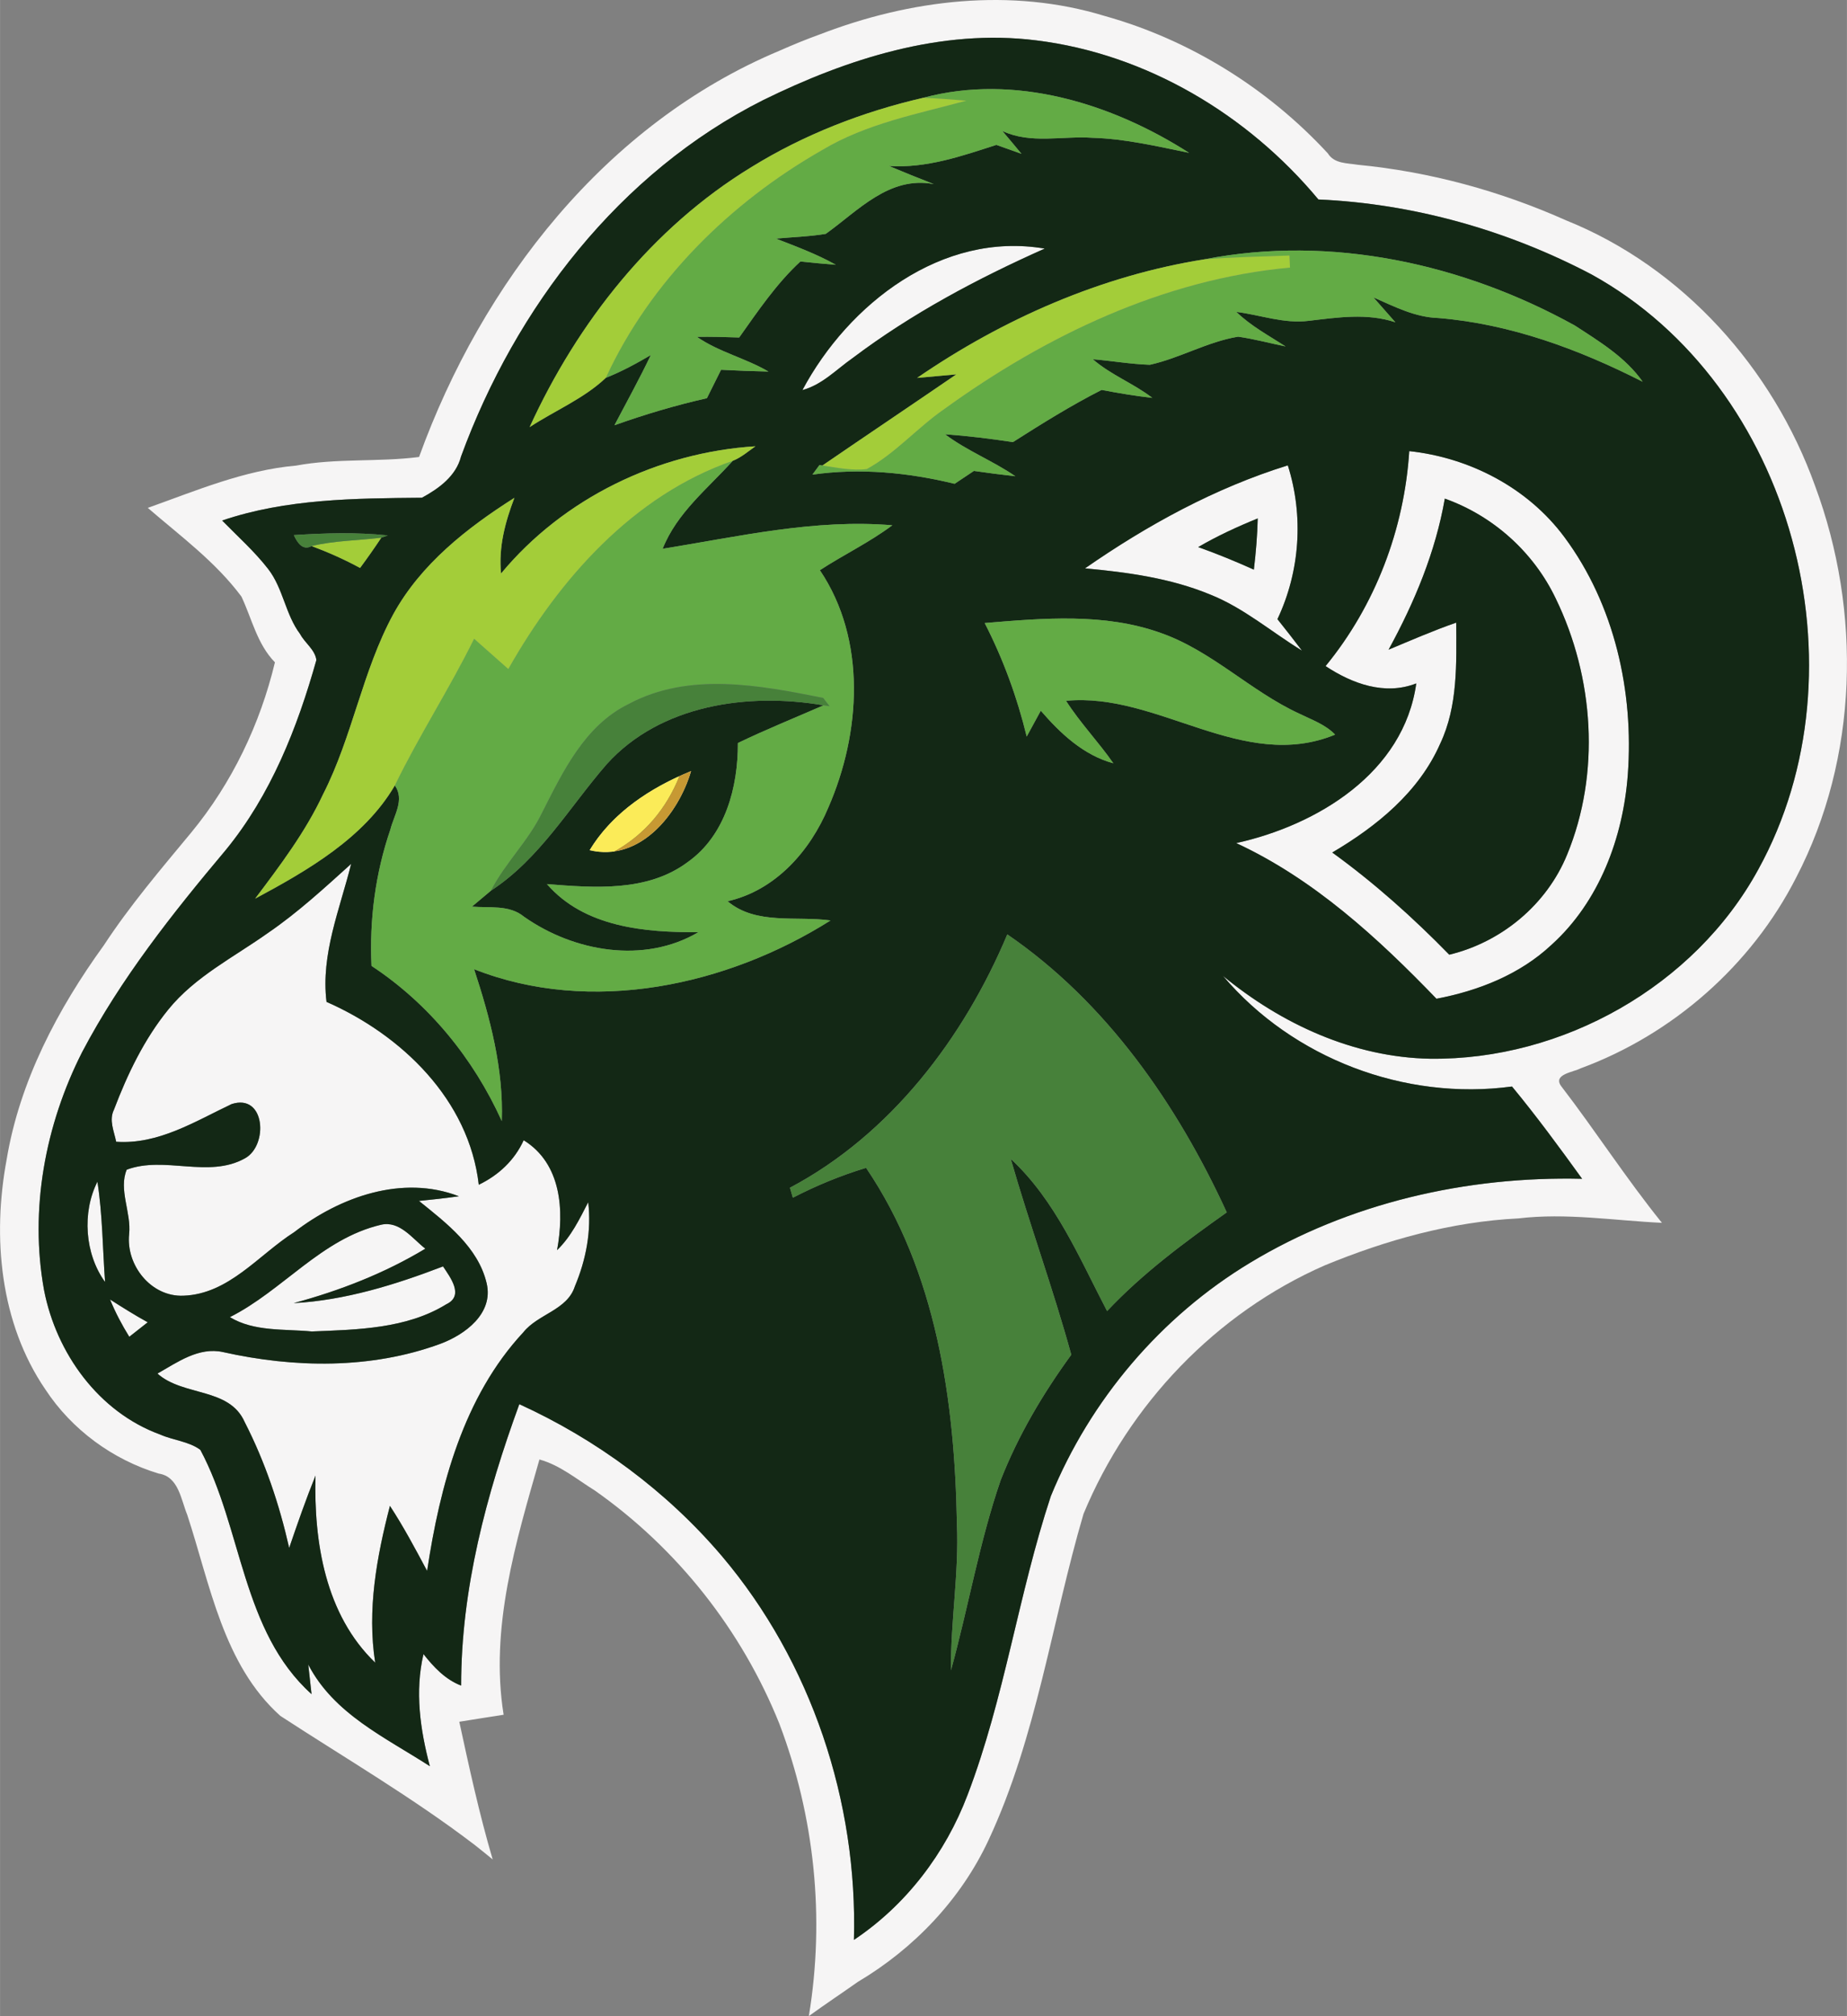 <?xml version="1.0" encoding="UTF-8"?>
<!DOCTYPE svg PUBLIC "-//W3C//DTD SVG 1.1//EN" "http://www.w3.org/Graphics/SVG/1.1/DTD/svg11.dtd">
<!-- Creator: CorelDRAW 2018 (64-Bit) -->
<svg xmlns="http://www.w3.org/2000/svg" xml:space="preserve" width="7.552in" height="8.238in" version="1.1" style="shape-rendering:geometricPrecision; text-rendering:geometricPrecision; image-rendering:optimizeQuality; fill-rule:evenodd; clip-rule:evenodd"
viewBox="0 0 5957.09 6498.5"
 xmlns:xlink="http://www.w3.org/1999/xlink">
 <rect x="0" y="0" width="5957.09" height="6498.5" fill="#808080" stroke="none"/>
 <defs>
  <style type="text/css">
   <![CDATA[
    .str0 {stroke:#2B2A29;stroke-width:5.47;stroke-miterlimit:2.613}
    .fil5 {fill:none}
    .fil6 {fill:#C79933}
    .fil7 {fill:#FBEB58}
    .fil1 {fill:#132815;fill-rule:nonzero}
    .fil4 {fill:#47813A;fill-rule:nonzero}
    .fil2 {fill:#63AB45;fill-rule:nonzero}
    .fil3 {fill:#A3CD39;fill-rule:nonzero}
    .fil0 {fill:#F6F5F5;fill-rule:nonzero}
   ]]>
  </style>
 </defs>
 <g id="Layer_x0020_1">
  <g id="_1127094208">
   <g>
    <g>
     <g>
      <path class="fil0" d="M2644.87 110.65c290.95,-112.13 616.17,-151.58 918.03,-59.18 275.13,76.83 526.12,233.34 719.74,442.8 21.03,34 62.3,31.14 96.56,36.85 231.78,22.32 459.4,84.36 671.73,179.09 376.09,151.06 667.56,477.05 803.31,856 150.8,405.17 140.16,876 -60.99,1262.46 -143.79,282.39 -398.15,505.87 -695.6,615.14 -21.81,11.94 -89.55,18.69 -62.82,56.59 111.35,144.83 210.5,299 325.48,441.24 -154.17,-7.27 -308.6,-32.7 -462.78,-14.27 -215.69,10.64 -426.45,69.56 -625.27,151.58 -350.66,153.66 -631.23,447.99 -777.62,800.98 -102.78,349.63 -150.8,717.93 -305.75,1050.15 -89.02,191.82 -241.12,350.92 -422.29,458.37 -52.17,36.85 -105.89,72.41 -157.81,110.05 52.17,-316.66 18.69,-642.4 -95,-941.92 -121.21,-301.86 -329.37,-565.3 -595.41,-752.18 -57.88,-35.82 -111.6,-81.51 -178.57,-99.93 -76.31,266.04 -160.41,543.76 -115.51,822.78 -47.76,7.27 -95.25,15.05 -143.01,22.58 32.19,148.73 64.63,297.71 107.72,443.84 -19.47,-16.09 -39.2,-31.92 -58.92,-47.5 -199.6,-152.09 -416.07,-278.5 -626.04,-415.28 -184.29,-165.08 -226.33,-423.59 -300.31,-648.36 -20.24,-49.05 -27.77,-123.02 -91.88,-132.63 -148.21,-44.65 -280.32,-141.45 -365.45,-270.97 -146.65,-214.39 -171.83,-491.07 -125.1,-741.28 42.05,-252.81 164.55,-484.85 313.54,-690.67 84.36,-128.74 184.55,-246.06 282.66,-364.41 130.56,-158.59 221.4,-348.32 269.16,-547.66 -57.36,-58.66 -74.23,-140.16 -107.97,-211.8 -83.32,-112.13 -197.27,-195.44 -302.12,-286.03 156.25,-55.55 311.2,-121.73 478.35,-136.27 131.07,-24.4 265.01,-10.9 396.6,-27.78 203.49,-561.67 601.9,-1075.06 1163.57,-1309.96 42.83,-18.94 85.91,-36.6 129.78,-52.43zm-184.02 212.31l0 0c-462.53,232.56 -797.87,667.83 -973.84,1148.26 -16.1,63.33 -71.64,103.56 -126.14,133.15 -216.21,2.07 -437.09,3.11 -644.47,73.45 50.35,51.39 104.34,99.41 148.46,156.26 48.54,62.55 55.54,146.65 103.04,209.71 15.31,28.81 48.28,50.35 52.43,83.84 -61.52,218.8 -146.91,435.01 -292.52,612.54 -171.57,204.01 -338.45,414.51 -463.04,651.22 -119.14,234.64 -170.01,507.17 -122.77,767.23 39.45,203.23 176.24,393.22 374.54,465.38 42.05,18.7 92.15,21.81 129.52,49.32 136,253.84 133.15,584.52 358.69,787.48 -2.59,-23.88 -8.04,-71.64 -10.64,-95.51 82.8,159.88 248.65,234.89 392.19,327.81 -31.15,-117.83 -48.79,-241.12 -20.51,-361.3 33.22,42.05 70.34,81.75 121.47,101.49 -0.26,-311.2 81.5,-616.7 187.66,-907.14 249.17,113.68 475.24,280.32 653.04,489.25 288.88,340.8 438.9,792.41 426.18,1237.55 168.19,-112.13 295.11,-279.02 366.49,-467.19 119.4,-312.24 163.78,-646.55 268.63,-963.2 127.19,-310.42 355.07,-578.8 642.65,-752.19 320.03,-193.37 698.72,-279.54 1070.92,-270.71 -72.93,-100.97 -146.65,-201.41 -226.07,-297.45 -345.72,46.72 -706.76,-90.33 -932.31,-356.63 188.43,154.96 421.25,262.67 668.35,267.08 426.44,5.19 852.63,-233.6 1058.19,-609.95 355.59,-644.46 112.39,-1558.87 -537.27,-1917.83 -271.49,-142.75 -574.38,-228.41 -881.44,-241.9 -227.63,-273.57 -554.93,-469.27 -910.51,-512.88 -305.5,-38.41 -609.69,59.44 -880.92,192.85z"/>
     </g>
     <path class="fil0" d="M2588.02 1257.35c148.72,-278.23 450.32,-512.61 781.51,-456.03 -217.24,96.82 -428.52,208.94 -619.03,352.48 -52.43,36.6 -98.63,86.43 -162.48,103.56z"/>
     <g>
      <path class="fil0" d="M4545.31 1454.09c195.18,21.03 382.58,118.36 500.41,277.2 161.44,217.24 224.25,497.82 204.53,765.16 -15.06,203.23 -92.15,410.09 -246.05,548.95 -101.74,95.51 -235.67,148.21 -371.17,173.9 -189.47,-196.48 -395.56,-385.7 -645.77,-501.71 261.63,-57.88 540.65,-226.85 580.62,-514.7 -101.49,39.71 -206.87,0.78 -292.52,-55.8 160.4,-195.44 253.84,-441.25 269.94,-693.01zm-66.71 640.06l0 0c72.15,-30.11 144.05,-61.52 218.29,-87.2 0.52,130.81 5.71,268.63 -51.65,389.85 -68.53,156.25 -204.79,266.56 -348.32,351.18 135.49,97.85 260.59,209.72 377.39,329.37 168.45,-40.49 314.06,-161.18 379.98,-322.11 108.49,-262.67 86.95,-571.79 -36.34,-825.64 -71.38,-149.76 -201.93,-266.82 -357.92,-322.36 -30.11,172.34 -97.85,334.31 -181.43,486.92z"/>
     </g>
     <g>
      <path class="fil0" d="M3499.57 1832c201.42,-139.89 419.18,-259.03 654.07,-331.96 51.65,162.74 39.46,341.57 -33.47,495.75 26.73,33.48 53.21,67.22 79.16,101.48 -98.88,-60.47 -188.17,-138.08 -296.92,-181.17 -127.7,-52.69 -266.04,-71.38 -402.83,-84.1zm364.94 -68.52l0 0c60.74,21.54 120.69,46.2 179.61,72.68 6.49,-54.77 11.16,-109.79 12.46,-165.08 -65.93,26.74 -130.56,56.59 -192.07,92.4z"/>
     </g>
     <path class="fil0" d="M1901.76 2740.44c73.71,-121.99 197.78,-202.2 327.3,-255.14 -40.75,139.12 -165.33,294.07 -327.3,255.14z"/>
     <path class="fil0" d="M864.85 3006.74c96.03,-65.67 181.43,-144.57 267.6,-222.18 -36.34,146.13 -98.37,291.22 -79.43,444.87 242.16,106.42 459.67,315.36 491.08,589.44 63.59,-30.63 115.5,-78.91 144.83,-143.53 122.24,75.53 131.07,226.85 107.71,354.29 45.16,-43.6 72.41,-99.93 100.44,-154.69 10.9,92.66 -7,185.84 -43.08,271.49 -24.66,76.83 -118.88,88.77 -166.11,147.95 -193.37,207.64 -269.16,495.74 -310.43,769.31 -37.89,-71.11 -75.79,-142.23 -119.91,-209.71 -42.57,164.03 -74.23,335.86 -47.5,505.34 -161.18,-154.69 -198.3,-389.32 -192.59,-602.94 -30.88,76.57 -58.14,154.69 -84.88,233.08 -31.66,-139.9 -77.86,-277.73 -143.53,-405.69 -49.57,-112.38 -197.78,-82.02 -281.36,-156.25 64.11,-36.34 133.41,-86.69 211.53,-69.3 229.96,51.39 477.06,55.55 700.54,-26.47 79.68,-29.59 172.6,-97.6 149.76,-195.19 -27.25,-116.29 -129.78,-194.15 -218.29,-265.52 43.09,-4.16 85.91,-9.09 128.74,-15.06 -182.72,-70.34 -383.62,2.07 -531.31,115.75 -115.24,73.46 -210.75,199.86 -357.66,204.79 -104.09,4.15 -185.06,-98.38 -174.68,-198.3 7.53,-69.3 -34.78,-143.27 -7.79,-207.9 121.74,-45.68 263.97,29.07 381.28,-36.59 76.05,-41.27 66.19,-210.24 -42.82,-174.94 -117.84,55.8 -236.45,131.07 -372.46,121.46 -6.75,-34 -23.88,-69.3 -7.27,-103.04 43.61,-114.73 97.6,-227.37 175.2,-322.88 86.69,-106.94 212.31,-169.23 322.36,-247.61z"/>
     <path class="fil0" d="M338.74 4132.41c-65.67,-90.58 -74.75,-224.51 -24.66,-323.4 16.61,106.94 16.87,215.69 24.66,323.4z"/>
     <path class="fil0" d="M1228.48 3947.88c60.21,-14.27 101.22,44.38 143.27,77.08 -131.85,79.42 -276.43,135.49 -424.62,175.46 166.11,-9.09 327.29,-59.18 481.72,-118.36 22.84,34.79 69.3,94.22 10.65,121.99 -128.74,79.43 -287.33,81.76 -433.98,87.73 -87.99,-8.56 -186.1,1.3 -264.22,-46.2 170.52,-85.65 295.37,-252.81 487.18,-297.71z"/>
     <path class="fil0" d="M354.83 4188.74c39.97,25.43 79.94,50.61 121.47,73.45 -19.73,15.57 -39.72,31.15 -59.44,46.72 -23.88,-38.41 -44.9,-78.39 -62.03,-120.17z"/>
    </g>
    <g>
     <g>
      <path class="fil1" d="M2460.84 322.96c271.23,-133.41 575.43,-231.26 880.92,-192.85 355.58,43.61 682.88,239.31 910.51,512.88 307.05,13.49 609.95,99.15 881.44,241.9 649.67,358.96 892.86,1273.37 537.27,1917.83 -205.56,376.36 -631.75,615.15 -1058.19,609.95 -247.1,-4.42 -479.92,-112.13 -668.35,-267.08 225.55,266.3 586.58,403.35 932.31,356.63 79.43,96.04 153.14,196.48 226.07,297.45 -372.2,-8.82 -750.88,77.35 -1070.92,270.71 -287.59,173.39 -515.47,441.76 -642.65,752.19 -104.86,316.66 -149.24,650.96 -268.63,963.2 -71.38,188.17 -198.3,355.07 -366.49,467.19 12.71,-445.14 -137.3,-896.76 -426.18,-1237.55 -177.8,-208.93 -403.87,-375.57 -653.04,-489.25 -106.16,290.44 -187.92,595.93 -187.66,907.14 -51.13,-19.73 -88.25,-59.44 -121.47,-101.49 -28.29,120.18 -10.65,243.46 20.51,361.3 -143.54,-92.92 -309.39,-167.93 -392.19,-327.81 2.6,23.87 8.05,71.63 10.64,95.51 -225.55,-202.97 -222.69,-533.64 -358.69,-787.48 -37.38,-27.51 -87.47,-30.62 -129.52,-49.32 -198.3,-72.15 -335.09,-262.14 -374.54,-465.38 -47.24,-260.07 3.63,-532.6 122.77,-767.23 124.58,-236.71 291.47,-447.21 463.04,-651.22 145.61,-177.53 231,-393.74 292.52,-612.54 -4.15,-33.48 -37.12,-55.02 -52.43,-83.84 -47.5,-63.06 -54.5,-147.16 -103.04,-209.71 -44.12,-56.84 -98.11,-104.87 -148.46,-156.26 207.38,-70.34 428.26,-71.38 644.47,-73.45 54.5,-29.59 110.05,-69.82 126.14,-133.15 175.97,-480.43 511.32,-915.7 973.84,-1148.26zm517.28 -7.79l0 0c-195.18,44.9 -384.65,118.36 -555.18,223.74 -319.77,194.92 -560.11,500.16 -714.81,837.83 81.24,-53.21 175.2,-91.88 245.8,-158.85 50.61,-19.98 98.38,-45.94 145.1,-73.45 -36.61,76.83 -77.87,151.32 -117.32,226.33 97.59,-34.78 197,-64.37 298.23,-87.21 15.32,-30.63 30.37,-61.26 45.68,-91.63 50.87,2.6 101.74,4.67 152.88,5.72 -73.98,-43.35 -159.88,-62.82 -230.74,-111.87 45.42,-0.78 90.84,0.52 136.27,2.08 60.74,-85.39 119.91,-173.38 197.51,-245.02 37.89,4.15 76.05,7.52 114.2,10.64 -61.52,-34.52 -127.7,-58.92 -193.11,-84.35 53.47,-4.93 107.46,-6.49 160.66,-15.31 105.38,-75.27 204.53,-187.4 348.32,-160.41 -48.54,-18.95 -96.81,-38.41 -144.57,-58.4 120.7,7.79 233.86,-31.66 346.5,-68 26.99,9.6 53.99,19.2 80.98,28.8 -20.51,-24.91 -41.01,-49.31 -61.77,-73.71 91.88,43.09 193.37,15.31 290.7,22.06 105.64,3.12 208.68,27.52 311.73,48.54 -249.96,-159.88 -563.23,-256.44 -857.05,-177.54zm-390.1 942.17l0 0c63.85,-17.13 110.05,-66.96 162.48,-103.56 190.51,-143.54 401.79,-255.66 619.03,-352.48 -331.19,-56.58 -632.79,177.8 -781.51,456.03zm1296.99 -421.51l0 0c-333,52.7 -649.92,192.07 -927.12,382.33 31.66,-2.86 94.99,-8.57 126.66,-11.43 -143.79,98.38 -288.36,195.44 -432.15,293.82l-9.34 -1.56c-5.71,7.78 -17.13,23.1 -22.84,30.88 153.4,-21.8 308.62,-7 458.63,29.59 20.76,-13.76 41.53,-27.78 62.3,-41.53 44.64,6.49 89.02,12.2 133.67,17.14 -72.68,-49.84 -155.99,-82.02 -226.85,-135.23 73.19,5.19 146.39,14.27 219.07,25.18 93.44,-59.44 187.39,-118.1 286.03,-168.19 54.25,10.38 108.75,19.47 163.52,25.69 -60.48,-46.72 -133.93,-73.97 -191.82,-124.58 61.26,5.2 122.25,15.83 183.77,17.91 97.33,-21.54 185.58,-74.23 284.73,-90.59 51.65,7.27 102,21.03 153.14,31.41 -54.25,-35.04 -112.13,-65.93 -158.85,-111.35 77.61,9.86 154.17,38.93 233.6,28.81 92.92,-10.9 187.92,-25.7 279.28,4.67 -17.65,-19.99 -52.95,-60.22 -70.6,-80.2 67.23,29.58 134.19,64.11 209.2,66.45 232.04,18.94 453.18,100.71 659.26,205.56 -55.28,-78.91 -139.64,-129.78 -219.06,-181.42 -359.74,-199.08 -786.45,-293.04 -1194.2,-213.36zm-2269.01 1012.78l0 0c-8.57,-84.35 13.24,-166.12 43.08,-243.98 -153.14,97.07 -301.86,213.61 -390.63,375.06 -99.93,183.5 -131.6,394.78 -226.59,580.62 -57.1,121.99 -138.6,229.44 -219.06,336.38 168.97,-90.84 351.18,-195.19 450.58,-364.93 32.45,45.95 -2.85,96.03 -14.54,142.5 -48.27,140.94 -67.74,290.44 -60.74,439.17 185.06,121.73 329.12,298.75 420.22,500.16 5.97,-167.41 -37.38,-331.97 -89.28,-489.52 376.87,148.72 815.77,53.47 1149.56,-157.03 -110.31,-15.57 -239.83,15.57 -331.96,-62.03 154.43,-34.78 266.3,-161.7 325.22,-302.64 104.6,-239.83 123.8,-539.87 -27.52,-764.38 76.83,-50.1 160.15,-89.8 233.6,-144.83 -249.43,-21.03 -496.01,36.34 -740.77,75.79 45.95,-116.02 145.35,-193.89 226.34,-283.69 26.99,-10.64 49.31,-30.11 72.93,-46.72 -313.8,19.72 -619.04,167.15 -820.45,410.09zm2929.31 -394.52l0 0c-16.1,251.76 -109.54,497.57 -269.94,693.01 85.65,56.58 191.03,95.51 292.52,55.8 -39.97,287.84 -319,456.81 -580.62,514.7 250.21,116.02 456.3,305.23 645.77,501.71 135.49,-25.69 269.42,-78.38 371.17,-173.9 153.91,-138.86 231,-345.72 246.05,-548.95 19.72,-267.35 -43.09,-547.92 -204.53,-765.16 -117.83,-158.84 -305.24,-256.18 -500.41,-277.2zm-1045.75 377.9l0 0c136.79,12.72 275.13,31.41 402.83,84.1 108.75,43.09 198.04,120.7 296.92,181.17 -25.95,-34.26 -52.43,-68 -79.16,-101.48 72.93,-154.18 85.13,-333.01 33.47,-495.75 -234.89,72.93 -452.66,192.07 -654.07,331.96zm-2551.92 -107.19l0 0c10.38,22.84 28.29,51.65 57.1,35.3 53.73,19.98 106.16,43.34 156.51,70.59 23.62,-31.92 46.46,-64.37 68.52,-97.59 5.2,-1.82 15.58,-5.45 20.77,-7.27 -100.71,-10.65 -202.19,-7.53 -302.9,-1.04zm2228.26 283.43l0 0c59.7,116.28 104.6,239.05 135.49,365.97 15.05,-27.77 30.37,-55.55 45.43,-83.32 63.59,73.45 137.56,143.27 234.11,169.49 -48.27,-69.3 -107.19,-130.29 -152.61,-201.42 297.18,-28.55 569.2,231.52 867.95,109.01 -32.19,-33.22 -76.57,-48.28 -117.06,-68.26 -156.51,-72.41 -280.83,-201.67 -444.87,-259.29 -182.21,-65.41 -379.47,-47.76 -568.42,-32.19zm-2311.06 998.5l0 0c-110.05,78.38 -235.67,140.67 -322.36,247.61 -77.61,95.51 -131.6,208.15 -175.2,322.88 -16.61,33.74 0.52,69.04 7.27,103.04 136.01,9.61 254.62,-65.66 372.46,-121.46 109.01,-35.3 118.87,133.67 42.82,174.94 -117.31,65.66 -259.55,-9.09 -381.28,36.59 -26.99,64.63 15.32,138.6 7.79,207.9 -10.38,99.93 70.59,202.45 174.68,198.3 146.91,-4.93 242.42,-131.34 357.66,-204.79 147.69,-113.68 348.58,-186.1 531.31,-115.75 -42.83,5.97 -85.65,10.9 -128.74,15.06 88.51,71.37 191.04,149.24 218.29,265.52 22.84,97.59 -70.08,165.59 -149.76,195.19 -223.48,82.02 -470.57,77.86 -700.54,26.47 -78.13,-17.39 -147.43,32.96 -211.53,69.3 83.57,74.24 231.78,43.87 281.36,156.25 65.66,127.96 111.86,265.78 143.53,405.69 26.74,-78.39 53.99,-156.51 84.88,-233.08 -5.71,213.61 31.41,448.25 192.59,602.94 -26.73,-169.48 4.93,-341.31 47.5,-505.34 44.12,67.48 82.02,138.6 119.91,209.71 41.27,-273.57 117.06,-561.67 310.43,-769.31 47.23,-59.18 141.45,-71.12 166.11,-147.95 36.08,-85.65 53.99,-178.83 43.08,-271.49 -28.03,54.76 -55.28,111.09 -100.44,154.69 23.36,-127.44 14.53,-278.76 -107.71,-354.29 -29.34,64.63 -81.24,112.91 -144.83,143.53 -31.41,-274.09 -248.91,-483.03 -491.08,-589.44 -18.94,-153.65 43.09,-298.75 79.43,-444.87 -86.17,77.61 -171.57,156.51 -267.6,222.18zm2383.99 5.19l0 0c-140.42,334.05 -376.87,644.99 -701.05,816.55 2.33,8.05 7,24.14 9.34,32.19 75.79,-39.19 154.69,-71.64 236.19,-96.3 227.62,335.09 286.03,751.92 293.03,1148.26 7.01,157.55 -20.76,313.8 -19.2,471.35 56.32,-203.75 91.36,-412.95 160.4,-613.06 56.59,-144.32 136.27,-278.77 227.63,-404.13 -58.4,-212.57 -134.45,-419.69 -195.19,-631.23 144.05,133.15 221.4,319.51 310.69,490.55 114.98,-122.25 249.69,-221.66 385.95,-318.22 -159.89,-348.05 -388.29,-677.43 -707.8,-895.98zm-2910.1 1120.49l0 0c-7.79,-107.71 -8.05,-216.46 -24.66,-323.4 -50.09,98.89 -41.01,232.82 24.66,323.4zm889.74 -184.54l0 0c-191.81,44.9 -316.65,212.05 -487.18,297.71 78.12,47.49 176.23,37.63 264.22,46.2 146.65,-5.97 305.24,-8.3 433.98,-87.73 58.65,-27.77 12.2,-87.21 -10.65,-121.99 -154.43,59.18 -315.61,109.27 -481.72,118.36 148.2,-39.97 292.77,-96.04 424.62,-175.46 -42.05,-32.7 -83.06,-91.36 -143.27,-77.08zm-873.65 240.87l0 0c17.13,41.78 38.16,81.76 62.03,120.17 19.72,-15.57 39.71,-31.15 59.44,-46.72 -41.53,-22.84 -81.5,-48.02 -121.47,-73.45z"/>
     </g>
     <path class="fil1" d="M4478.6 2094.15c83.58,-152.61 151.32,-314.58 181.43,-486.92 155.99,55.54 286.55,172.6 357.92,322.36 123.29,253.85 144.83,562.97 36.34,825.64 -65.92,160.93 -211.53,281.62 -379.98,322.11 -116.8,-119.65 -241.9,-231.52 -377.39,-329.37 143.53,-84.62 279.79,-194.93 348.32,-351.18 57.36,-121.21 52.16,-259.03 51.65,-389.85 -74.24,25.69 -146.13,57.1 -218.29,87.2z"/>
     <path class="fil1" d="M3864.5 1763.48c61.52,-35.82 126.14,-65.66 192.07,-92.4 -1.3,55.29 -5.97,110.31 -12.46,165.08 -58.92,-26.47 -118.87,-51.13 -179.61,-72.68z"/>
     <g>
      <path class="fil1" d="M1956.79 2463.23c173.13,-191.81 455.78,-231.52 699.24,-189.73 -92.15,40.23 -185.59,77.86 -276.17,121.47 0.52,141.72 -39.97,297.19 -161.18,383.35 -130.04,97.6 -302.12,83.58 -454.74,71.38 120.43,139.11 316.91,156.51 488.74,154.95 -175.2,103.3 -401.79,63.33 -562.45,-49.57 -47.5,-39.45 -111.6,-27.77 -168.19,-32.7 15.31,-12.97 45.94,-38.41 61.26,-51.39 157.55,-102.78 252.8,-268.89 373.49,-407.76zm-55.03 277.21l0 0c161.97,38.93 286.55,-116.02 327.3,-255.14 -129.52,52.94 -253.59,133.15 -327.3,255.14z"/>
     </g>
    </g>
    <g>
     <path class="fil2" d="M2978.13 315.18c293.82,-78.9 607.1,17.65 857.05,177.54 -103.05,-21.02 -206.09,-45.42 -311.73,-48.54 -97.33,-6.75 -198.82,21.03 -290.7,-22.06 20.76,24.4 41.27,48.79 61.77,73.71 -26.99,-9.6 -53.99,-19.2 -80.98,-28.8 -112.64,36.34 -225.81,75.79 -346.5,68 47.76,19.99 96.04,39.46 144.57,58.4 -143.79,-26.99 -242.94,85.13 -348.32,160.41 -53.21,8.82 -107.19,10.38 -160.66,15.31 65.41,25.43 131.6,49.83 193.11,84.35 -38.16,-3.11 -76.31,-6.49 -114.2,-10.64 -77.61,71.64 -136.78,159.63 -197.51,245.02 -45.43,-1.56 -90.85,-2.86 -136.27,-2.08 70.86,49.05 156.76,68.52 230.74,111.87 -51.13,-1.05 -102.01,-3.12 -152.88,-5.72 -15.31,30.37 -30.36,61 -45.68,91.63 -101.22,22.84 -200.64,52.43 -298.23,87.21 39.45,-75.01 80.72,-149.5 117.32,-226.33 -46.72,27.51 -94.48,53.47 -145.1,73.45 143.53,-311.46 401.27,-565.31 697.42,-734.01 142.75,-85.65 307.05,-116.28 465.38,-159.37 -46.2,-3.89 -92.4,-7.53 -138.61,-9.34z"/>
     <path class="fil2" d="M3885.01 835.84c407.75,-79.68 834.46,14.28 1194.2,213.36 79.42,51.65 163.78,102.52 219.06,181.42 -206.08,-104.86 -427.22,-186.62 -659.26,-205.56 -75.01,-2.34 -141.97,-36.86 -209.2,-66.45 17.65,19.98 52.95,60.21 70.6,80.2 -91.36,-30.37 -186.36,-15.58 -279.28,-4.67 -79.43,10.12 -155.99,-18.95 -233.6,-28.81 46.72,45.42 104.6,76.3 158.85,111.35 -51.14,-10.38 -101.49,-24.14 -153.14,-31.41 -99.15,16.36 -187.4,69.04 -284.73,90.59 -61.52,-2.08 -122.51,-12.71 -183.77,-17.91 57.88,50.61 131.34,77.86 191.82,124.58 -54.77,-6.22 -109.27,-15.31 -163.52,-25.69 -98.63,50.1 -192.59,108.75 -286.03,168.19 -72.68,-10.9 -145.87,-19.98 -219.07,-25.18 70.86,53.21 154.17,85.39 226.85,135.23 -44.64,-4.94 -89.02,-10.65 -133.67,-17.14 -20.76,13.76 -41.53,27.77 -62.3,41.53 -150.01,-36.6 -305.23,-51.39 -458.63,-29.59 5.71,-7.78 17.14,-23.1 22.84,-30.88l9.34 1.56c47.24,6.75 95.26,17.38 143.27,11.42 92.66,-50.88 162.74,-133.15 249.43,-193.11 327.56,-236.97 708.84,-419.17 1115.56,-456.29l-1.82 -38.93c-91.37,3.38 -182.73,5.2 -273.83,12.2z"/>
     <g>
      <path class="fil2" d="M1639.36 2156.45c163.78,-289.41 402.82,-559.85 724.15,-671.21 -80.98,89.81 -180.39,167.68 -226.34,283.69 244.76,-39.45 491.34,-96.82 740.77,-75.79 -73.45,55.03 -156.77,94.74 -233.6,144.83 151.32,224.51 132.12,524.55 27.52,764.38 -58.92,140.94 -170.79,267.86 -325.22,302.64 92.14,77.61 221.65,46.46 331.96,62.03 -333.78,210.49 -772.69,305.75 -1149.56,157.03 51.91,157.55 95.25,322.11 89.28,489.52 -91.1,-201.41 -235.16,-378.43 -420.22,-500.16 -7.01,-148.72 12.46,-298.23 60.74,-439.17 11.68,-46.46 46.98,-96.55 14.54,-142.5 78.38,-161.44 176.5,-311.99 255.66,-472.9 36.85,32.44 73.45,64.89 110.31,97.6zm387.51 113.16l0 0c-141.2,69.3 -211.02,217.24 -278.76,350.14 -43.86,91.1 -118.87,161.7 -164.81,251.24 -15.32,12.98 -45.95,38.42 -61.26,51.39 56.59,4.94 120.69,-6.75 168.19,32.7 160.66,112.91 387.25,152.88 562.45,49.57 -171.83,1.56 -368.31,-15.84 -488.74,-154.95 152.61,12.2 324.7,26.22 454.74,-71.38 121.21,-86.17 161.7,-241.64 161.18,-383.35 90.58,-43.61 184.02,-81.24 276.17,-121.47l19.72 2.85c-5.19,-6.75 -15.57,-19.98 -20.76,-26.74 -205.57,-41 -433.2,-84.61 -628.12,19.99z"/>
     </g>
     <path class="fil2" d="M3175.91 2008.24c188.95,-15.58 386.21,-33.22 568.42,32.19 164.04,57.62 288.36,186.88 444.87,259.29 40.49,19.98 84.88,35.04 117.06,68.26 -298.75,122.51 -570.76,-137.56 -867.95,-109.01 45.42,71.12 104.34,132.11 152.61,201.42 -96.55,-26.21 -170.52,-96.04 -234.11,-169.49 -15.05,27.77 -30.37,55.54 -45.43,83.32 -30.88,-126.92 -75.79,-249.69 -135.49,-365.97z"/>
    </g>
    <g>
     <path class="fil3" d="M2422.95 538.92c170.53,-105.38 360,-178.84 555.18,-223.74 46.2,1.82 92.4,5.45 138.61,9.34 -158.33,43.09 -322.63,73.71 -465.38,159.37 -296.15,168.7 -553.89,422.55 -697.42,734.01 -70.6,66.97 -164.55,105.64 -245.8,158.85 154.7,-337.68 395.04,-642.91 714.81,-837.83z"/>
     <path class="fil3" d="M2957.89 1218.16c277.2,-190.25 594.12,-329.63 927.12,-382.33 91.1,-7 182.46,-8.82 273.83,-12.2l1.82 38.93c-406.72,37.12 -788,219.32 -1115.56,456.29 -86.69,59.96 -156.77,142.23 -249.43,193.11 -48.02,5.97 -96.04,-4.67 -143.27,-11.42 143.79,-98.38 288.36,-195.44 432.15,-293.82 -31.67,2.85 -94.99,8.57 -126.66,11.43z"/>
     <path class="fil3" d="M1616 1848.61c201.41,-242.94 506.64,-390.37 820.45,-410.09 -23.62,16.61 -45.94,36.08 -72.93,46.72 -321.33,111.36 -560.38,381.81 -724.15,671.21 -36.86,-32.7 -73.46,-65.15 -110.31,-97.6 -79.17,160.92 -177.28,311.47 -255.66,472.9 -99.41,169.75 -281.61,274.09 -450.58,364.93 80.46,-106.94 161.96,-214.39 219.06,-336.38 95,-185.84 126.67,-397.12 226.59,-580.62 88.77,-161.44 237.49,-277.98 390.63,-375.06 -29.85,77.86 -51.65,159.63 -43.08,243.98z"/>
     <path class="fil3" d="M1004.75 1760.11c73.71,-17.65 150.02,-17.65 225.03,-26.99 -22.06,33.22 -44.9,65.66 -68.52,97.59 -50.35,-27.25 -102.78,-50.61 -156.51,-70.59z"/>
    </g>
    <g>
     <path class="fil4" d="M947.65 1724.81c100.71,-6.49 202.19,-9.61 302.9,1.04 -5.19,1.82 -15.57,5.45 -20.77,7.27 -75.01,9.34 -151.32,9.34 -225.03,26.99 -28.8,16.35 -46.72,-12.46 -57.1,-35.3z"/>
     <path class="fil4" d="M2026.87 2269.61c194.92,-104.6 422.56,-60.99 628.12,-19.99 5.19,6.75 15.57,19.99 20.76,26.74l-19.72 -2.85c-243.46,-41.79 -526.12,-2.07 -699.24,189.73 -120.69,138.87 -215.95,304.97 -373.49,407.76 45.94,-89.54 120.95,-160.14 164.81,-251.24 67.74,-132.9 137.56,-280.84 278.76,-350.14z"/>
     <path class="fil4" d="M3248.84 3011.93c319.51,218.55 547.91,547.92 707.8,895.98 -136.27,96.55 -270.97,195.96 -385.95,318.22 -89.29,-171.05 -166.64,-357.41 -310.69,-490.55 60.74,211.53 136.78,418.66 195.19,631.23 -91.37,125.36 -171.05,259.81 -227.63,404.13 -69.04,200.11 -104.08,409.31 -160.4,613.06 -1.56,-157.55 26.21,-313.8 19.2,-471.35 -7,-396.34 -65.41,-813.18 -293.03,-1148.26 -81.51,24.66 -160.41,57.11 -236.19,96.3 -2.34,-8.05 -7.01,-24.14 -9.34,-32.19 324.18,-171.56 560.63,-482.51 701.05,-816.55z"/>
    </g>
   </g>
   <path class="fil5 str0" d="M2191.64 2501.45c-43.45,107.55 -113.23,188.5 -209.35,242.86"/>
   <path class="fil6" d="M2191.64 2501.45c-43.45,107.55 -113.23,188.5 -209.35,242.86 122.06,-18.13 213.07,-143.98 246.77,-259.01 -12.54,5.12 -25.02,10.51 -37.42,16.16z"/>
   <path class="fil7" d="M1982.29 2744.31c96.12,-54.36 165.9,-135.31 209.35,-242.86 -115.65,52.71 -223.3,128.8 -289.88,238.99 28.05,6.74 54.97,7.67 80.53,3.87z"/>
  </g>
 </g>
</svg>
